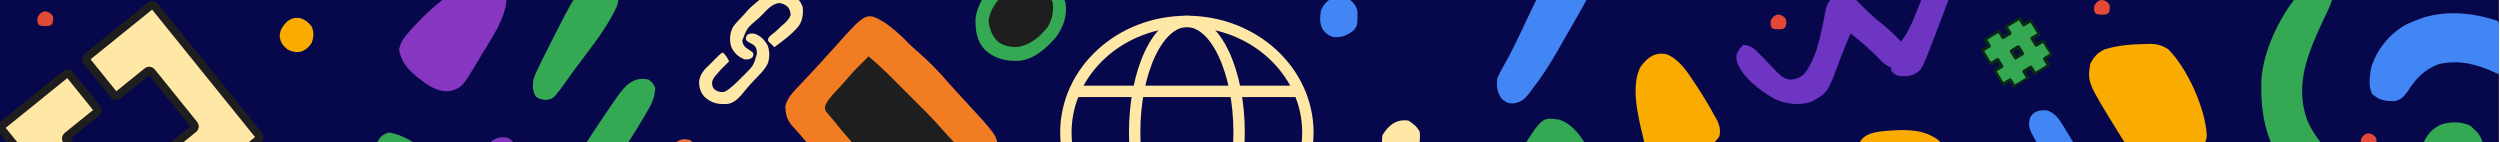 <svg width="896" height="51" viewBox="0 0 896 51" fill="none" xmlns="http://www.w3.org/2000/svg">
<g clip-path="url(#clip0_2001_11286)">
<rect width="895.61" height="51" fill="#07074C"/>
<path d="M232.536 28.55C233.993 29.788 233.993 29.788 234.867 31.464C234.695 34.63 233.725 36.973 232.135 39.658C231.909 40.05 231.683 40.442 231.45 40.846C227.63 47.382 223.475 53.735 219.323 60.064C218.895 60.728 218.468 61.392 218.041 62.056C217.682 62.602 217.323 63.149 216.953 63.713C216.068 65.582 215.907 66.712 216.22 68.757C217.92 70.812 219.77 71.811 222.163 72.936C222.876 73.278 223.588 73.621 224.3 73.965C225.408 74.492 226.517 75.016 227.628 75.536C238.907 80.84 238.907 80.84 240.598 85.147C240.88 86.85 240.772 88.298 240.293 89.952C239.35 91.12 238.589 91.505 237.198 92.065C233.116 92.224 229.21 90.98 225.398 89.661C224.866 89.479 224.334 89.297 223.785 89.11C215.542 86.218 206.26 82.416 201.653 74.584C200.497 71.115 200.552 67.669 202.165 64.361C202.672 63.451 203.194 62.549 203.729 61.655C204.012 61.161 204.296 60.667 204.588 60.159C208.218 53.934 212.189 47.922 216.22 41.952C216.552 41.458 216.885 40.963 217.227 40.453C218.146 39.09 219.074 37.734 220.008 36.38C220.273 35.989 220.539 35.597 220.812 35.194C223.864 30.848 226.949 27.202 232.536 28.55Z" fill="#34A853"/>
<path d="M179.216 -5.321C181.107 -3.713 181.204 -3.29 181.547 -0.805C181.455 6.312 176.084 13.889 172.515 19.808C172.105 20.498 171.695 21.187 171.286 21.877C165.676 31.244 165.676 31.244 161.444 32.627C156.533 33.214 152.9 30.259 149.207 27.383C145.999 24.668 143.816 22.117 143.016 17.878C143.566 14.629 145.269 12.877 147.459 10.485C147.721 10.194 147.984 9.904 148.255 9.605C154.716 2.541 168.816 -10.892 179.216 -5.321Z" fill="#8636C1"/>
<path d="M217.06 -6.996C219.136 -6.413 219.136 -6.413 220.556 -4.884C221.789 -2.221 222.025 -0.422 221.034 2.389C217.194 10.754 210.808 18.224 205.419 25.628C204.653 26.684 203.892 27.744 203.134 28.806C202.528 29.652 202.528 29.652 201.909 30.515C201.572 30.988 201.235 31.462 200.887 31.949C198.158 35.458 198.158 35.458 195.536 35.832C193.497 35.541 193.497 35.541 192.076 34.667C190.815 32.649 190.875 30.844 191.166 28.549C191.723 26.746 192.508 25.099 193.351 23.414C193.583 22.938 193.815 22.462 194.054 21.973C208.562 -6.996 208.562 -6.996 217.06 -6.996Z" fill="#34A853"/>
<path d="M181.295 49.205C183.442 49.815 184.244 51.177 185.337 53.022C185.738 54.807 185.738 54.807 185.337 56.518C183.614 58.365 182.439 59.208 180.093 60.087C178.082 60.004 176.983 59.458 175.516 58.069C174.486 56.575 174.399 55.35 174.551 53.569C175.457 50.138 178.021 48.988 181.295 49.205Z" fill="#7E36BE"/>
<path d="M247.098 50.108C248.81 51.31 248.81 51.31 250.012 53.022C250.012 55.087 249.813 56.44 248.773 58.23C246.991 59.24 245.602 59.094 243.602 58.849C242.182 57.938 242.182 57.938 241.271 56.518C240.94 54.202 240.908 52.984 242.218 51.019C244.043 49.818 244.951 49.714 247.098 50.108Z" fill="#E9703F"/>
<path d="M139.383 47.498C149.755 48.939 159.554 61.206 166.877 67.998C168.536 69.534 170.21 71.042 171.932 72.506C176.508 76.47 180.826 80.856 184.738 85.474C186.853 87.887 189.074 90.205 191.28 92.535C191.795 93.082 191.795 93.082 192.32 93.641C192.63 93.968 192.939 94.295 193.259 94.633C194.406 95.936 195.185 96.956 195.459 98.691C195.145 100.89 194.574 101.643 192.91 103.135C190.829 103.57 188.772 103.502 186.654 103.465C186.017 103.466 185.38 103.466 184.724 103.467C182.618 103.465 180.512 103.442 178.406 103.419C176.946 103.414 175.486 103.409 174.026 103.407C170.576 103.397 167.125 103.374 163.675 103.344C159.361 103.309 155.046 103.293 150.732 103.277C143.037 103.246 135.342 103.196 127.647 103.135C127.637 101.844 127.629 100.553 127.623 99.262C127.618 98.543 127.614 97.825 127.609 97.084C127.662 94.124 128.079 91.295 128.594 88.385C128.696 87.779 128.798 87.174 128.902 86.55C129.953 80.375 131.078 74.21 132.225 68.052C132.863 64.617 133.494 61.187 133.984 57.727C134.055 57.24 134.125 56.753 134.198 56.251C134.317 55.401 134.426 54.551 134.522 53.699C134.943 50.715 136.251 48.201 139.383 47.498Z" fill="#34A853"/>
<path d="M0.811 44.949L23.52 26.609C23.735 26.435 24.011 26.354 24.286 26.383C24.561 26.413 24.813 26.55 24.987 26.765L34.739 38.84C34.913 39.056 34.994 39.331 34.965 39.606C34.935 39.881 34.798 40.133 34.583 40.307L24.04 48.822C23.825 48.996 23.687 49.248 23.658 49.523C23.629 49.798 23.71 50.074 23.884 50.289L39.164 69.209C39.338 69.424 39.59 69.562 39.865 69.591C40.14 69.621 40.415 69.539 40.63 69.366L51.174 60.851C51.389 60.677 51.665 60.596 51.94 60.625C52.215 60.655 52.467 60.792 52.641 61.008L62.391 73.081C62.565 73.296 62.646 73.571 62.617 73.846C62.588 74.121 62.45 74.374 62.235 74.547L39.526 92.887C39.311 93.061 39.036 93.142 38.761 93.112C38.486 93.083 38.233 92.946 38.059 92.73L0.659 46.419C0.572 46.313 0.507 46.19 0.468 46.059C0.428 45.927 0.415 45.789 0.429 45.652C0.443 45.515 0.484 45.383 0.55 45.262C0.615 45.141 0.704 45.035 0.811 44.949Z" fill="#FFE7A5" stroke="#1E1E1E" stroke-width="2.913" stroke-miterlimit="10"/>
<path d="M53.926 2.054L31.217 20.394C31.002 20.567 30.865 20.82 30.836 21.095C30.807 21.37 30.888 21.645 31.062 21.861L40.813 33.935C40.987 34.151 41.24 34.288 41.515 34.318C41.79 34.347 42.065 34.266 42.28 34.092L52.824 25.577C53.039 25.404 53.314 25.323 53.589 25.352C53.864 25.381 54.117 25.519 54.29 25.734L69.57 44.654C69.744 44.87 69.825 45.145 69.796 45.42C69.767 45.695 69.63 45.947 69.415 46.121L58.871 54.636C58.656 54.81 58.519 55.062 58.49 55.337C58.461 55.612 58.542 55.887 58.716 56.103L68.466 68.176C68.639 68.391 68.892 68.528 69.167 68.558C69.442 68.587 69.717 68.506 69.932 68.332L92.641 49.992C92.857 49.819 92.994 49.567 93.023 49.292C93.052 49.017 92.971 48.741 92.797 48.526L55.396 2.215C55.311 2.107 55.204 2.018 55.084 1.952C54.964 1.886 54.831 1.844 54.695 1.829C54.558 1.814 54.42 1.826 54.288 1.865C54.156 1.903 54.033 1.968 53.926 2.054Z" fill="#FFE7A5" stroke="#1E1E1E" stroke-width="2.913" stroke-miterlimit="10"/>
<path d="M317.033 8.038C320.128 10.221 322.867 12.628 325.482 15.36C326.557 16.457 327.672 17.453 328.84 18.449C332.856 21.913 336.55 25.704 339.998 29.732C341.513 31.466 343.079 33.15 344.645 34.837C357.43 48.661 357.43 48.661 357.501 53.156C356.616 59.715 349.996 65.016 345.627 69.57C343.797 71.482 342.05 73.455 340.316 75.454C331.532 85.508 331.532 85.508 325.562 86.006C322.722 86.168 320.711 84.487 318.677 82.684C317.71 81.757 316.763 80.813 315.822 79.86C315.475 79.512 315.127 79.165 314.769 78.806C314.038 78.073 313.308 77.338 312.579 76.602C311.476 75.489 310.369 74.381 309.261 73.273C306.083 70.085 302.929 66.903 300.01 63.473C298.74 61.982 297.398 60.562 296.063 59.129C293.524 56.384 291.131 53.55 288.788 50.634C287.201 48.7 285.527 46.855 283.828 45.019C281.979 42.779 281.575 41.073 281.445 38.156C282.153 34.786 284.986 32.237 287.286 29.812C287.911 29.143 288.536 28.475 289.162 27.806C289.476 27.472 289.789 27.138 290.113 26.793C291.513 25.297 292.896 23.785 294.278 22.273C294.539 21.99 294.799 21.706 295.068 21.414C296.427 19.935 297.775 18.447 299.108 16.945C310.443 4.235 310.443 4.235 317.033 8.038Z" fill="#F17C22"/>
<path d="M311.297 20.215C314.332 22.754 317.171 25.421 319.965 28.222C320.389 28.646 320.813 29.07 321.25 29.506C322.142 30.398 323.034 31.29 323.924 32.183C325.276 33.538 326.631 34.89 327.986 36.241C328.857 37.113 329.728 37.985 330.599 38.857C330.999 39.255 331.398 39.653 331.81 40.064C334.102 42.367 336.29 44.73 338.408 47.195C339.109 48.002 339.839 48.784 340.578 49.557C341.083 50.085 341.083 50.085 341.597 50.624C341.946 50.981 342.295 51.338 342.654 51.706C343.346 52.846 343.346 52.846 343.273 54.291C342.72 55.882 342.081 56.865 341.015 58.163C340.647 58.614 340.28 59.065 339.902 59.529C339.5 60.016 339.098 60.502 338.684 61.004C338.264 61.539 337.844 62.074 337.412 62.624C334.135 66.759 330.673 70.106 326.447 73.24C324.224 72.34 322.968 70.975 321.385 69.198C321.129 68.912 320.873 68.626 320.609 68.331C318.965 66.479 317.397 64.577 315.849 62.643C313.585 59.831 311.16 57.212 308.675 54.594C305.29 51.024 302.1 47.395 299.06 43.523C298.686 43.086 298.312 42.648 297.927 42.198C297.592 41.794 297.257 41.39 296.912 40.974C296.621 40.633 296.33 40.291 296.031 39.94C295.564 38.861 295.564 38.861 295.91 37.448C296.826 35.77 297.862 34.537 299.17 33.144C299.876 32.382 299.876 32.382 300.597 31.605C301.278 30.87 301.278 30.87 301.974 30.121C302.657 29.334 303.337 28.546 304.013 27.753C306.31 25.111 308.797 22.664 311.297 20.215Z" fill="#1E1E1E"/>
<path d="M425.377 87.352C449.329 87.352 468.746 69.516 468.746 47.514C468.746 25.512 449.329 7.676 425.377 7.676C401.425 7.676 382.008 25.512 382.008 47.514C382.008 69.516 401.425 87.352 425.377 87.352Z" stroke="#FFE7A5" stroke-width="4.079" stroke-linejoin="round"/>
<path d="M425.377 87.352C435.716 87.352 444.097 69.516 444.097 47.514C444.097 25.512 435.716 7.676 425.377 7.676C415.038 7.676 406.656 25.512 406.656 47.514C406.656 69.516 415.038 87.352 425.377 87.352Z" stroke="#FFE7A5" stroke-width="4.079" stroke-linejoin="round"/>
<path d="M385.055 32.754H465.672" stroke="#FFE7A5" stroke-width="4.079" stroke-linejoin="round"/>
<path d="M835.007 -7.715C836.172 -6.804 836.172 -6.804 836.755 -5.384C836.687 -0.657 834.505 3.315 832.53 7.508C827.173 18.966 822.361 30.286 826.849 42.98C828.815 47.667 831.814 51.279 835.114 55.062C841.291 62.162 845.798 68.591 845.689 78.213C845.17 83.739 841.073 87.548 837.338 91.344C836.701 91.992 836.701 91.992 836.052 92.653C834.596 94.044 833.063 95.305 831.511 96.588C831.23 96.869 830.95 97.15 830.661 97.44C825.303 102.785 819.859 103.406 812.585 103.437C807.818 103.4 803.058 103.242 798.297 102.998C801.459 96.429 808.685 92.409 814.402 88.267C816.41 86.805 818.397 85.319 820.367 83.805C820.688 83.565 821.01 83.326 821.341 83.078C824.007 81.011 826.414 78.594 827.216 75.247C827.071 70.067 825.072 67.497 821.787 63.666C812.525 52.836 809.887 41.89 810.534 27.83C811.532 16.115 819.335 1.041 828.233 -6.586C830.76 -8.451 831.912 -8.421 835.007 -7.715Z" fill="#34A853"/>
<path d="M895.024 7.436C895.607 8.018 895.607 8.018 895.673 9.796C895.673 10.582 895.669 11.368 895.663 12.154C895.663 12.567 895.662 12.98 895.661 13.406C895.658 14.73 895.65 16.054 895.643 17.378C895.64 18.274 895.637 19.169 895.635 20.065C895.629 22.265 895.619 24.465 895.607 26.665C895.191 26.468 894.776 26.271 894.348 26.069C887.73 22.987 881.328 21.325 874.038 22.987C868.757 24.93 865.778 28.27 862.786 32.917C861.442 34.738 860.364 35.826 858.1 36.241C854.677 36.246 852.763 35.93 850.156 33.657C848.722 30.79 849.271 26.806 849.972 23.776C852.108 17.439 856.347 12.258 862.161 8.888C863.769 8.114 865.376 7.46 867.054 6.853C867.567 6.667 868.079 6.481 868.607 6.289C877.205 3.673 886.614 4.61 895.024 7.436Z" fill="#4285F4"/>
<path d="M885.374 45.054C885.867 45.523 886.36 45.992 886.867 46.474C887.29 46.869 887.29 46.869 887.721 47.271C890.137 49.962 890.205 52.774 890.068 56.282C889.554 59.588 888.06 61.702 885.629 63.919C882.439 65.727 878.761 65.494 875.213 65.121C872.672 64.174 871.049 62.865 869.423 60.714C868.064 57.597 867.542 54.337 868.64 51.045C870.047 48.003 871.716 46.133 874.799 44.681C878.256 43.505 882.059 43.547 885.374 45.054Z" fill="#34A853"/>
<path d="M558.756 42.855C565.921 44.999 569.954 54.775 573.237 60.844C576.62 67.21 579.646 73.733 582.335 80.421C582.509 80.845 582.684 81.268 582.863 81.704C583.881 84.318 584.295 86.458 584.047 89.308C583.209 90.764 583.209 90.764 581.716 91.638C578.364 92.167 575.962 90.906 573.267 89.016C570.66 86.988 568.352 84.761 566.065 82.383C563.442 79.789 560.644 77.274 556.915 76.816C553.128 76.877 550.526 79.356 547.744 81.694C541.563 86.883 534.784 90.592 526.52 90.065C523.4 89.654 520.387 88.625 517.407 87.638C513.714 86.452 509.615 85.395 505.867 86.902C502.239 88.889 499.471 92.181 496.642 95.135C490.292 101.569 490.292 101.569 485.935 101.763C483.85 101.729 483.281 101.571 481.455 100.379C480.045 98.196 479.975 96.476 480.326 93.969C480.903 92.284 481.707 90.781 482.584 89.235C482.819 88.807 483.054 88.38 483.296 87.939C485.684 83.693 488.399 79.74 491.397 75.905C491.823 75.352 492.248 74.798 492.686 74.228C496.193 69.98 501.132 66.491 506.759 65.84C511.796 65.667 516.28 66.622 521.141 67.876C525.775 69.043 530.216 69.899 534.544 67.411C538.875 64.258 541.607 59.567 544.404 55.099C552.623 41.981 552.623 41.981 558.756 42.855Z" fill="#34A853"/>
<path d="M504.774 43.216C506.478 44.28 507.94 45.47 508.852 47.295C509.095 50.996 508.773 52.898 506.326 55.789C504.545 57.311 502.382 57.333 500.112 57.201C498.222 56.273 497.082 55.484 495.814 53.814C495.256 51.858 495.175 50.493 495.45 48.46C497.669 44.887 500.41 42.605 504.774 43.216Z" fill="#FFE7A5"/>
<path d="M695.876 -11.074C697.624 -10.746 697.624 -10.746 699.045 -9.909C700.427 -7.642 699.864 -5.71 699.373 -3.171C698.813 -1.227 698.111 0.646 697.379 2.53C697.179 3.055 696.98 3.58 696.775 4.121C696.355 5.223 695.931 6.324 695.505 7.424C694.859 9.096 694.224 10.772 693.591 12.449C693.179 13.525 692.766 14.602 692.353 15.678C692.166 16.172 691.979 16.667 691.786 17.177C688.721 25.026 688.721 25.026 685.952 26.664C684.03 27.443 682.181 27.409 680.143 27.129C678.687 26.328 678.687 26.328 677.813 25.381C677.813 24.996 677.813 24.612 677.813 24.215C677.483 24.078 677.153 23.941 676.813 23.799C675.177 22.879 674.116 21.753 672.823 20.392C669.818 17.315 666.624 14.638 663.245 11.979C661.888 15.168 660.55 18.354 659.353 21.607C655.053 33.234 655.053 33.234 649.26 36.452C644.887 37.91 640.213 37.368 636.07 35.471C630.936 32.611 624.26 27.63 622.456 21.885C622.133 19.733 622.334 19.142 623.622 17.332C624.006 16.912 624.391 16.491 624.787 16.058C627.342 16.347 628.45 17.114 630.218 18.951C630.674 19.417 631.13 19.883 631.6 20.363C632.067 20.853 632.535 21.343 633.018 21.848C633.953 22.814 634.889 23.778 635.826 24.741C636.238 25.171 636.65 25.601 637.074 26.043C638.662 27.589 639.647 28.256 641.867 28.549C644.006 28.296 645.127 27.913 646.693 26.426C650.487 21.587 652.129 14.604 653.316 8.685C653.412 8.218 653.507 7.75 653.605 7.268C653.788 6.35 653.96 5.43 654.121 4.508C654.705 1.542 655.516 -0.087 658.001 -2.006C661 -2.434 662.543 -1.934 664.993 -0.258C665.916 0.615 666.814 1.516 667.688 2.437C670.226 5.035 672.901 7.316 675.737 9.58C677.729 11.226 679.538 13.013 681.309 14.892C684.383 11.063 686.051 6.263 687.864 1.741C688.093 1.172 688.321 0.602 688.557 0.016C689.011 -1.121 689.461 -2.261 689.905 -3.402C692.725 -10.483 692.725 -10.483 695.876 -11.074Z" fill="#6E35C3"/>
<path d="M565.726 -64.527C567.438 -63.107 567.438 -63.107 568.64 -61.614C568.928 -61.325 568.928 -61.325 569.222 -61.031C570.402 -53.73 567.7 -48.978 563.978 -42.967C563.732 -42.569 563.486 -42.17 563.233 -41.76C562.263 -40.196 561.285 -38.637 560.299 -37.083C558.602 -34.397 556.965 -31.686 555.42 -28.91C555.215 -28.558 555.01 -28.206 554.799 -27.844C553.862 -26.12 553.488 -24.972 553.53 -22.996C554.15 -21.178 554.461 -20.796 556.148 -19.951C556.615 -19.716 557.081 -19.482 557.562 -19.241C560.107 -18.158 562.705 -17.212 565.334 -16.349C568.016 -15.42 569.732 -14.36 571.553 -12.084C572.541 -9.372 571.784 -6.838 570.75 -4.236C569.577 -1.741 568.243 0.663 566.892 3.066C566.623 3.547 566.355 4.028 566.078 4.523C564.336 7.636 562.56 10.728 560.766 13.811C559.945 15.224 559.131 16.641 558.32 18.059C555.6 22.785 552.775 27.314 549.411 31.618C548.91 32.313 548.91 32.313 548.4 33.023C546.7 35.233 545.444 36.539 542.637 37.045C540.511 37.106 540.138 36.901 538.339 35.551C536.522 33.053 536.349 31.164 536.591 28.122C537.273 26.572 537.966 25.203 538.813 23.752C539.296 22.884 539.776 22.014 540.254 21.143C540.51 20.677 540.766 20.21 541.03 19.729C542.504 16.961 543.842 14.129 545.186 11.296C545.447 10.75 545.707 10.204 545.975 9.641C546.483 8.571 546.988 7.499 547.488 6.426C548.01 5.315 548.543 4.208 549.084 3.106C549.351 2.551 549.618 1.995 549.893 1.423C550.136 0.927 550.379 0.431 550.629 -0.08C551.251 -1.86 551.324 -3.219 551.159 -5.092C548.913 -8.323 545.726 -9.029 542.127 -10.081C534.716 -12.278 534.716 -12.278 532.294 -15.471C531.739 -17.413 532.09 -18.858 532.512 -20.825C533.307 -22.198 534.071 -23.366 535.025 -24.612C535.282 -24.96 535.538 -25.309 535.802 -25.667C537.476 -27.916 539.233 -30.091 541.012 -32.257C545.486 -37.724 548.837 -43.397 551.839 -49.789C552.004 -50.139 552.169 -50.489 552.339 -50.849C553.174 -52.62 553.998 -54.394 554.805 -56.178C557.264 -61.463 559.318 -65.544 565.726 -64.527Z" fill="#4285F4"/>
<path d="M374.746 -8.306C378.358 -6.143 380.722 -2.731 381.93 1.247C382.456 5.831 381.182 9.549 378.481 13.279C375.107 17.256 370.691 21.225 365.284 21.801C360.441 21.965 356.704 21.136 352.993 17.879C350 14.572 349.541 10.925 349.626 6.623C350.372 1.125 353.72 -3.56 358.039 -6.911C363.459 -10.236 368.839 -10.935 374.746 -8.306Z" fill="#34A853"/>
<path d="M371.676 -4.575C374.402 -3.354 376 -1.909 377.298 0.849C377.713 4.05 377.136 6.804 375.55 9.59C372.771 13.098 369.429 16.05 364.911 16.801C362.22 16.947 360.049 16.556 357.782 15.064C355.548 12.998 354.703 10.501 354.281 7.551C355.049 2.175 358.335 -0.95 362.293 -4.358C365.317 -5.526 368.573 -5.487 371.676 -4.575Z" fill="#1E1E1E"/>
<path d="M694.725 50.216C697.251 52.665 698.714 55.016 699.036 58.565C699.073 61.683 698.85 64.714 698.476 67.807C698.187 70.775 698.422 72.34 700.042 74.872C702.953 77.53 706.146 78.585 709.813 79.932C714.045 81.656 717.761 84.09 719.854 88.274C720.71 96.14 717.919 102.818 714.536 109.725C714.34 110.126 714.144 110.526 713.942 110.94C712.961 112.86 712.359 113.859 710.53 115.078C706.437 115.533 706.437 115.533 704.412 113.913C702.67 110.43 703.508 107.476 704.412 103.861C705.477 99.475 706.13 95.256 704.558 90.933C701.666 88.238 697.943 87.189 694.244 85.95C689.787 84.439 686.578 82.596 683.435 79.06C682.303 76.655 682.151 74.577 682.561 71.958C682.753 71.581 682.945 71.203 683.143 70.813C684.234 68.594 684.024 66.209 683.726 63.8C682.358 60.94 680.077 60.135 677.241 59.078C674.887 58.344 672.495 57.845 670.071 57.393C668.121 56.63 667.684 55.77 666.828 53.895C666.537 52.11 666.537 52.11 666.828 50.398C668.776 47.98 671.215 47.528 674.153 47.087C681.095 46.446 688.902 45.736 694.725 50.216Z" fill="#F9AB00"/>
<path d="M769.061 15.769C769.456 15.756 769.851 15.744 770.257 15.731C772.992 15.713 774.811 16.187 777.11 17.663C783.966 24.558 790.373 38.722 790.913 48.436C790.767 50.304 790.587 50.782 789.383 52.297C785.404 54.327 781.416 55.188 777.037 55.939C776.369 56.054 776.369 56.054 775.688 56.171C774.416 56.376 773.144 56.547 771.866 56.703C771.182 56.791 770.498 56.879 769.794 56.97C766.492 56.532 764.329 54.656 762.231 52.131C761.409 50.974 760.657 49.795 759.92 48.582C759.65 48.15 759.38 47.718 759.102 47.273C748.119 29.488 748.119 29.488 749.14 22.907C750.455 20.327 751.75 18.86 754.385 17.663C759.241 16.206 764.004 15.857 769.061 15.769Z" fill="#F9AB00"/>
<path d="M733.353 39.496C736.355 40.257 737.939 42.596 739.491 45.123C739.72 45.508 739.948 45.892 740.184 46.288C740.553 46.896 740.553 46.896 740.931 47.516C741.457 48.38 741.981 49.246 742.502 50.114C743.325 51.475 744.158 52.828 744.995 54.18C746.354 56.374 747.694 58.579 749.025 60.791C749.642 61.81 750.273 62.821 750.907 63.831C752.954 67.247 754.088 70.177 753.221 74.185C752.175 75.895 751.506 76.791 749.725 77.681C748.123 77.972 748.123 77.972 746.229 77.681C743.558 75.297 741.717 72.132 739.965 69.05C739.72 68.625 739.474 68.2 739.221 67.762C738.444 66.41 737.674 65.054 736.906 63.696C736.65 63.245 736.394 62.794 736.13 62.328C734.639 59.694 733.169 57.05 731.722 54.391C731.313 53.637 730.9 52.885 730.485 52.134C726.869 45.564 726.869 45.564 727.583 42.136C729.061 39.735 730.603 39.54 733.353 39.496Z" fill="#4285F4"/>
<path d="M597.462 19.489C602.125 21.488 605.048 26.186 607.72 30.277C607.989 30.685 608.258 31.093 608.536 31.514C610.633 34.72 612.587 37.972 614.409 41.343C614.611 41.683 614.812 42.023 615.019 42.374C616.191 44.442 616.838 46.593 616.193 48.924C614.492 51.546 612.39 52.572 609.587 53.83C609.173 54.02 608.759 54.211 608.333 54.407C598.121 59.046 598.121 59.046 593.894 58.736C590.266 56.097 589.403 51.518 588.459 47.391C588.343 46.909 588.227 46.427 588.108 45.93C586.613 39.559 584.795 30.158 587.874 24.116C590.251 20.674 593.254 18.434 597.462 19.489Z" fill="#F9AB00"/>
<path d="M483.912 0.01C485.454 1.301 486.273 2.393 486.551 4.412C486.514 9.173 486.514 9.173 485.077 10.958C482.95 12.61 480.883 13.479 478.172 13.309C476.266 12.921 475.074 11.954 473.964 10.402C472.924 8.335 473.067 6.276 473.371 4.021C474.105 1.917 475.27 0.559 477.192 -0.559C479.676 -1.611 481.58 -1.222 483.912 0.01Z" fill="#4285F4"/>
<path d="M107.241 6.437C109.226 6.865 110.467 7.963 111.715 9.501C112.591 11.595 112.463 13.24 111.715 15.359C110.668 16.93 109.829 17.626 108.132 18.459C106.119 18.852 104.816 18.624 102.985 17.691C101.194 16.149 100.481 15.143 100.227 12.771C100.484 10.368 101.337 9.349 102.985 7.624C104.597 6.56 105.367 6.308 107.241 6.437Z" fill="#F9AB00"/>
<path d="M637.641 5.241C638.893 5.565 639.354 5.874 640.096 6.931C640.312 7.97 640.264 8.879 639.776 9.841C639.003 10.575 638.439 10.49 637.391 10.473C636.903 10.472 636.903 10.472 636.404 10.471C635.541 10.348 635.541 10.348 635.006 9.982C634.446 9.126 634.512 8.186 634.687 7.216C635.456 5.996 636.135 5.213 637.641 5.241Z" fill="#E34937"/>
<path d="M16.477 4.077C17.729 4.401 18.19 4.71 18.932 5.767C19.148 6.806 19.1 7.715 18.612 8.677C17.839 9.411 17.275 9.326 16.227 9.308C15.739 9.308 15.739 9.308 15.24 9.307C14.377 9.184 14.377 9.184 13.842 8.818C13.282 7.962 13.348 7.022 13.523 6.052C14.292 4.832 14.971 4.049 16.477 4.077Z" fill="#E34937"/>
<path d="M849.156 47.78C850.408 48.104 850.869 48.413 851.612 49.471C851.828 50.509 851.779 51.418 851.291 52.38C850.519 53.114 849.955 53.029 848.907 53.011C848.418 53.011 848.418 53.011 847.919 53.01C847.056 52.887 847.056 52.887 846.521 52.521C845.962 51.665 846.028 50.725 846.202 49.755C846.972 48.535 847.651 47.752 849.156 47.78Z" fill="#E34937"/>
<path d="M753.594 -0.001C754.846 0.323 755.307 0.632 756.049 1.689C756.266 2.728 756.217 3.636 755.729 4.599C754.956 5.333 754.392 5.248 753.345 5.23C752.856 5.23 752.856 5.23 752.357 5.229C751.494 5.106 751.494 5.106 750.959 4.74C750.399 3.884 750.466 2.944 750.64 1.974C751.409 0.754 752.088 -0.029 753.594 -0.001Z" fill="#E34937"/>
<g clip-path="url(#clip1_2001_11286)">
<path d="M730.718 11.846L728.077 7.558C728.029 7.482 727.953 7.428 727.865 7.407C727.777 7.387 727.684 7.402 727.606 7.45L725.292 8.876L723.97 6.73C723.923 6.653 723.847 6.599 723.759 6.579C723.671 6.559 723.578 6.574 723.5 6.622L719.151 9.301C719.073 9.349 719.018 9.425 718.996 9.513C718.974 9.601 718.989 9.693 719.036 9.77L720.358 11.915L717.884 13.439L716.562 11.293C716.515 11.217 716.439 11.162 716.351 11.142C716.263 11.122 716.17 11.137 716.092 11.185L711.744 13.864C711.666 13.912 711.61 13.988 711.589 14.076C711.567 14.164 711.582 14.256 711.629 14.333L712.951 16.479L710.636 17.904C710.558 17.952 710.503 18.028 710.481 18.116C710.459 18.204 710.474 18.297 710.521 18.373L713.162 22.66C713.209 22.737 713.285 22.791 713.373 22.811C713.461 22.832 713.555 22.816 713.632 22.768L715.947 21.343L717.449 23.781L715.134 25.207C715.057 25.255 715.001 25.331 714.979 25.419C714.958 25.507 714.972 25.599 715.019 25.676L717.66 29.963C717.708 30.039 717.784 30.094 717.872 30.114C717.96 30.134 718.053 30.119 718.131 30.071L720.445 28.645L721.767 30.79C721.814 30.867 721.89 30.921 721.978 30.941C722.066 30.962 722.159 30.946 722.237 30.898L726.586 28.22C726.663 28.172 726.719 28.096 726.741 28.008C726.762 27.92 726.748 27.827 726.701 27.751L725.379 25.606L727.853 24.082L729.174 26.227C729.221 26.304 729.297 26.358 729.385 26.378C729.474 26.399 729.567 26.383 729.644 26.335L733.994 23.656C734.071 23.608 734.127 23.532 734.148 23.444C734.17 23.356 734.156 23.264 734.109 23.188L732.787 21.042L735.101 19.617C735.179 19.569 735.234 19.493 735.256 19.405C735.278 19.317 735.263 19.225 735.216 19.148L732.575 14.861C732.528 14.785 732.452 14.73 732.364 14.71C732.276 14.69 732.182 14.705 732.105 14.753L729.791 16.178L728.289 13.74L730.603 12.314C730.68 12.267 730.736 12.19 730.757 12.102C730.779 12.015 730.765 11.922 730.718 11.846ZM724.856 19.218L722.383 20.742L720.881 18.303L723.354 16.78L724.856 19.218Z" fill="#34A853" stroke="#0A2914" stroke-width="1.165" stroke-linejoin="round"/>
</g>
<path d="M283.157 -2.519C285.086 -1.359 286.982 0.252 287.663 2.466C287.972 4.868 287.675 7.267 286.286 9.291C283.875 12.25 280.589 14.672 277.529 16.907C277.107 16.485 276.685 16.063 276.263 15.641C275.965 15.39 275.965 15.39 275.661 15.134C275.249 14.627 275.249 14.627 275.269 14.031C275.583 13.13 276.044 12.823 276.801 12.252C277.824 11.455 278.758 10.649 279.654 9.714C280.07 9.3 280.507 8.943 280.965 8.578C281.986 7.711 282.792 6.727 283.356 5.507C283.377 4.278 283.077 3.446 282.343 2.466C281.412 1.629 280.486 1.266 279.255 1.073C276.66 1.413 274.96 3.433 273.231 5.226C272.646 5.832 272.045 6.402 271.401 6.948C267.728 10.081 267.728 10.081 266.049 14.453C266.148 15.618 266.371 16.026 267.142 16.907C267.961 17.539 268.813 18.11 269.676 18.681C269.929 18.934 269.929 18.934 270.024 19.52C269.929 20.201 269.929 20.201 269.422 20.787C268.45 21.334 267.708 21.46 266.635 21.214C264.452 20.242 262.921 18.833 262.009 16.605C261.379 14.209 261.539 11.74 262.775 9.579C263.878 8.064 265.184 6.74 266.497 5.407C266.949 4.937 267.364 4.445 267.775 3.939C268.831 2.71 270.101 1.705 271.34 0.668C272.053 0.071 272.735 -0.553 273.412 -1.191C276.28 -3.707 279.654 -4.194 283.157 -2.519Z" fill="#FFE7A5"/>
<path d="M270.438 12.094C272.459 12.745 273.902 14.204 274.983 15.99C275.913 18.024 275.876 20.445 275.26 22.568C274.401 24.467 273.037 25.925 271.593 27.397C270.891 28.118 270.206 28.855 269.52 29.591C269.38 29.741 269.24 29.89 269.096 30.044C268.263 30.941 267.478 31.861 266.717 32.822C265.181 34.729 263.371 36.87 260.813 37.251C260.277 37.287 259.749 37.295 259.212 37.287C259.022 37.285 258.833 37.283 258.638 37.281C256.193 37.209 254.24 36.312 252.45 34.643C250.984 32.99 250.524 31.326 250.565 29.127C250.884 26.791 252.239 25.005 253.97 23.495C254.169 23.297 254.367 23.098 254.572 22.893C254.792 22.674 255.011 22.454 255.237 22.228C255.415 22.047 255.594 21.866 255.777 21.679C257.84 19.593 257.84 19.593 258.784 18.935C258.951 18.935 259.118 18.935 259.291 18.935C259.655 19.343 259.655 19.343 260.051 19.885C260.181 20.061 260.312 20.238 260.447 20.419C260.785 20.924 261.06 21.425 261.318 21.975C261.119 22.171 260.92 22.367 260.715 22.569C258.519 24.722 258.519 24.722 256.504 27.042C256.373 27.205 256.242 27.368 256.107 27.536C255.44 28.461 255.144 29.119 255.221 30.272C255.401 31.251 255.665 31.78 256.504 32.362C257.545 32.941 258.636 33.153 259.797 32.869C261.974 31.619 263.757 29.796 265.511 28.028C265.941 27.596 266.375 27.169 266.81 26.743C270.07 23.512 270.07 23.512 271.277 19.236C271.258 17.898 271.165 17.128 270.185 16.148C269.608 15.783 269.028 15.459 268.417 15.154C267.905 14.881 267.905 14.881 267.398 14.374C267.27 13.564 267.329 13.214 267.778 12.522C268.663 11.924 269.419 11.914 270.438 12.094Z" fill="#FFE7A5"/>
</g>
<defs>
<clipPath id="clip0_2001_11286">
<rect width="895.61" height="51" fill="white"/>
</clipPath>
<clipPath id="clip1_2001_11286">
<rect width="21.146" height="20.524" fill="white" transform="translate(708.398 15.549) rotate(-31.634)"/>
</clipPath>
</defs>
</svg>
